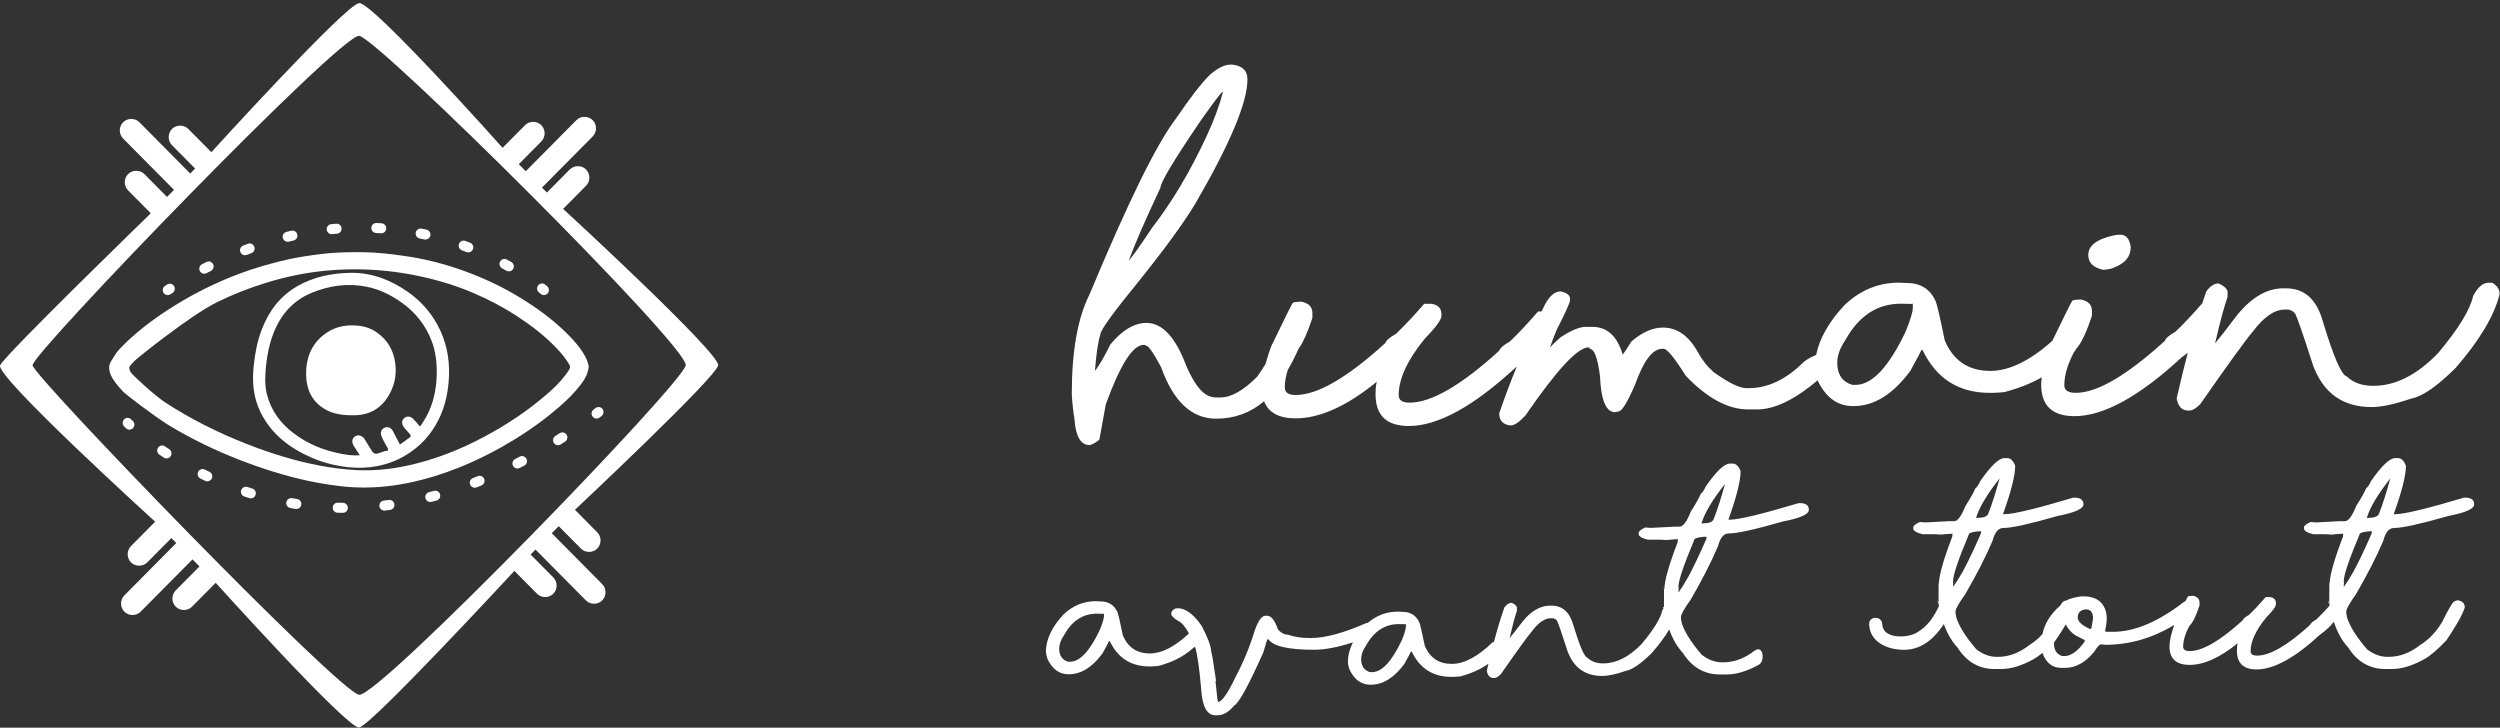 <?xml version="1.0" encoding="UTF-8"?>
<svg width="426px" height="124px" viewBox="0 0 426 124" version="1.1" xmlns="http://www.w3.org/2000/svg" xmlns:xlink="http://www.w3.org/1999/xlink">
    <rect x="0" y="0" width="426" height="124" fill="#333333" stroke="none"/>
    <!-- Generator: Sketch 56.2 (81672) - https://sketch.com -->
    <title>logo</title>
    <desc>Created with Sketch.</desc>
    <g id="Page-1" stroke="none" stroke-width="1" fill="none" fill-rule="evenodd">
        <g id="logo" fill="#FFFFFF" fill-rule="nonzero">
            <path d="M68.151,75.744 C68.453,75.533 68.704,75.361 68.951,75.184 C69.216,74.992 69.466,74.779 69.742,74.604 C70.078,74.392 70.046,74.182 69.806,73.92 C69.485,73.573 69.166,73.224 68.871,72.857 C68.399,72.265 68.408,71.648 68.871,71.254 C69.37,70.83 69.977,70.91 70.502,71.474 C70.795,71.791 71.102,72.097 71.361,72.441 C71.507,72.639 71.552,72.735 71.731,72.473 C72.311,71.626 72.823,70.746 73.221,69.797 C73.959,68.04 74.309,66.202 74.402,64.304 C74.508,62.144 74.302,60.017 73.517,58.007 C72.49,55.376 70.795,53.245 68.492,51.593 C66.668,50.282 64.682,49.305 62.513,48.866 C59.299,48.212 56.142,48.643 53.102,49.9 C49.854,51.244 47.772,53.687 46.54,56.939 C45.868,58.71 45.512,60.552 45.322,62.437 C45.163,64.018 45.09,65.612 45.472,67.153 C46.166,69.952 47.794,72.146 50.075,73.858 C52.516,75.689 55.259,76.792 58.238,77.344 C59.242,77.53 60.247,77.662 61.307,77.571 C61.116,77.273 60.954,77.016 60.79,76.761 C60.611,76.484 60.415,76.217 60.253,75.931 C59.873,75.262 60.002,74.646 60.572,74.313 C61.058,74.03 61.744,74.234 62.103,74.793 C62.501,75.414 62.884,76.044 63.26,76.679 C63.533,77.146 63.798,77.444 64.455,77.255 C64.942,77.113 65.402,76.863 65.924,76.812 C66.21,76.784 66.167,76.586 66.048,76.35 C65.692,75.657 65.252,75.007 64.983,74.27 C64.767,73.674 64.959,73.17 65.516,72.888 C65.989,72.651 66.618,72.852 66.895,73.358 C67.319,74.133 67.719,74.921 68.151,75.744 M59.849,46.486 C63.377,46.46 66.595,47.697 69.539,49.769 C71.621,51.234 73.292,53.082 74.525,55.322 C76.015,58.026 76.621,60.954 76.509,64.024 C76.416,66.625 75.912,69.146 74.74,71.5 C73.439,74.111 71.538,76.153 69.045,77.627 C67.553,78.51 65.939,79.112 64.247,79.43 C62.645,79.731 61.019,79.783 59.385,79.612 C57.202,79.385 55.098,78.854 53.096,77.981 C49.349,76.348 46.222,73.984 44.365,70.183 C43.142,67.678 42.95,65.015 43.234,62.304 C43.456,60.183 43.854,58.094 44.629,56.089 C45.844,52.952 47.754,50.428 50.696,48.743 C53.505,47.134 56.554,46.552 59.849,46.486" id="Fill-1"></path>
            <path d="M61.229,66.209 C61.226,66.975 60.761,67.364 60.088,67.2 C59.922,67.16 59.832,67.108 59.834,66.924 C59.836,66.713 59.914,66.623 60.132,66.652 C60.506,66.703 60.734,66.573 60.7,66.148 C60.682,65.929 60.669,65.733 61,65.762 C61.364,65.793 61.178,66.061 61.229,66.209" id="Fill-3"></path>
            <path d="M58.816,65.096 C58.824,64.368 59.416,63.986 60.029,64.236 C60.209,64.31 60.209,64.437 60.21,64.582 C60.217,64.824 60.038,64.762 59.907,64.758 C59.643,64.751 59.426,64.762 59.371,65.112 C59.34,65.299 59.601,65.665 59.121,65.649 C58.65,65.634 58.957,65.22 58.816,65.096" id="Fill-5"></path>
            <path d="M60.498,80.093 C58.505,79.976 56.433,79.714 54.342,79.312 C50.447,78.566 46.427,77.37 42.054,75.657 C36.969,73.666 32.288,71.279 28.137,68.564 C26.267,67.341 22.604,63.917 22.322,63.494 L22.279,63.39 L22.226,63.337 C22.143,63.195 22.012,62.792 22.006,62.632 C22.14,62.295 22.532,61.902 22.848,61.585 L23.034,61.398 C23.454,60.967 32.453,53.734 36.95,51.507 C39.585,50.203 42.424,49.081 45.39,48.172 C48.713,47.153 52.023,46.475 55.227,46.153 C58.398,45.838 61.604,45.81 64.761,46.068 C68.159,46.347 71.613,46.976 75.021,47.935 C76.949,48.481 78.806,49.132 80.538,49.874 C83.361,51.08 85.821,52.379 88.057,53.843 C90.769,55.622 92.833,57.271 94.551,59.035 C95.676,60.188 96.437,61.148 97.02,62.143 C97.244,62.527 97.16,62.757 96.754,63.348 C95.519,65.156 93.895,66.635 91.841,68.301 C88.69,70.855 85.06,73.169 81.047,75.177 C77.84,76.782 74.578,78.026 71.356,78.879 C67.494,79.901 63.947,80.295 60.498,80.093 L60.498,80.093 Z M100.202,61.973 L100.206,61.942 L100.164,61.82 C100.143,61.759 100.122,61.697 100.102,61.635 C100.053,61.481 99.997,61.305 99.912,61.134 C99.105,59.441 97.853,58.07 96.737,56.952 C94.388,54.601 91.547,52.45 88.054,50.374 C85.236,48.7 82.137,47.255 78.837,46.079 C75.549,44.906 72.19,44.073 68.857,43.603 C66.68,43.296 64.339,43.009 61.976,42.978 C61.544,42.973 61.112,42.97 60.683,42.97 C58.383,42.97 56.516,43.068 54.808,43.276 C52.663,43.537 50.915,43.816 49.307,44.154 C47.979,44.434 46.541,44.802 44.78,45.312 C41.972,46.126 39.197,47.177 36.297,48.526 C34.083,49.554 31.867,50.757 29.71,52.1 C25.96,54.435 22.96,56.79 20.542,59.301 C19.92,59.945 19.796,60.146 19.106,61.265 L18.9,61.6 C17.787,63.4 20.046,65.753 21.131,66.882 C21.366,67.129 26.284,70.958 28.841,72.507 C32.536,74.744 36.595,76.727 40.91,78.399 C44.187,79.669 47.242,80.655 50.25,81.415 C52.861,82.073 55.502,82.558 58.099,82.854 C59.382,83.001 60.697,83.076 62.005,83.076 C64.571,83.076 67.237,82.788 69.925,82.219 C72.703,81.632 75.495,80.766 78.459,79.571 C80.751,78.647 83.059,77.534 85.32,76.264 C88.48,74.488 91.209,72.666 93.659,70.692 C95.593,69.133 97.601,67.394 99.166,65.253 C99.822,64.392 100.206,63.471 100.312,62.517 L100.324,62.404 L100.202,61.973 Z" id="Fill-7"></path>
            <path d="M67.359,61.949 C67.071,59.67 66.017,57.883 64.132,56.59 C62.823,55.69 61.373,55.427 59.813,55.45 C58.483,55.47 57.24,55.764 56.105,56.425 C53.54,57.919 52.308,60.251 52.173,63.178 C52.064,65.555 52.667,67.691 54.622,69.229 C56.165,70.445 57.991,70.741 59.882,70.766 C62.463,70.845 64.585,69.943 66.025,67.732 C67.162,65.984 67.625,64.052 67.359,61.949" id="Fill-9"></path>
            <path d="M28.582,50.283 C28.303,50.283 28.029,50.142 27.867,49.889 C27.615,49.491 27.73,48.962 28.124,48.707 L28.484,48.475 C28.879,48.222 29.402,48.34 29.654,48.739 C29.905,49.137 29.789,49.665 29.392,49.919 L29.037,50.147 C28.896,50.239 28.738,50.283 28.582,50.283" id="Fill-11"></path>
            <path d="M64.969,39.755 C64.949,39.755 64.931,39.754 64.911,39.753 C64.637,39.735 64.359,39.719 64.083,39.706 C63.615,39.682 63.255,39.282 63.276,38.811 C63.298,38.339 63.701,37.984 64.164,37.998 C64.453,38.013 64.739,38.029 65.023,38.048 C65.491,38.08 65.845,38.486 65.813,38.957 C65.784,39.409 65.411,39.755 64.969,39.755 M56.514,39.903 C56.083,39.903 55.716,39.574 55.672,39.133 C55.627,38.663 55.965,38.244 56.431,38.198 C56.717,38.169 57.004,38.142 57.289,38.119 C57.767,38.077 58.165,38.431 58.203,38.902 C58.24,39.372 57.893,39.785 57.427,39.823 C57.151,39.845 56.876,39.87 56.599,39.898 C56.571,39.902 56.542,39.903 56.514,39.903 M72.505,40.825 C72.446,40.825 72.385,40.818 72.325,40.805 C72.054,40.747 71.784,40.689 71.509,40.633 C71.051,40.541 70.755,40.091 70.846,39.627 C70.937,39.166 71.384,38.865 71.842,38.957 C72.125,39.015 72.407,39.074 72.685,39.135 C73.143,39.236 73.432,39.691 73.333,40.151 C73.245,40.552 72.895,40.825 72.505,40.825 M49.012,41.199 C48.631,41.199 48.284,40.936 48.19,40.545 C48.079,40.088 48.358,39.625 48.813,39.513 C49.092,39.444 49.373,39.378 49.651,39.315 C50.109,39.209 50.559,39.5 50.663,39.959 C50.767,40.419 50.481,40.877 50.025,40.982 C49.755,41.043 49.485,41.108 49.214,41.175 C49.146,41.191 49.079,41.199 49.012,41.199 M79.802,43.009 C79.702,43.009 79.6,42.99 79.503,42.952 C79.245,42.854 78.985,42.757 78.722,42.661 C78.281,42.502 78.051,42.013 78.21,41.568 C78.369,41.124 78.854,40.893 79.295,41.052 C79.567,41.152 79.837,41.252 80.103,41.354 C80.541,41.522 80.761,42.016 80.595,42.456 C80.467,42.797 80.145,43.009 79.802,43.009 M41.748,43.492 C41.407,43.492 41.086,43.283 40.957,42.942 C40.789,42.502 41.008,42.007 41.446,41.839 C41.714,41.735 41.982,41.634 42.249,41.535 C42.688,41.373 43.175,41.6 43.335,42.043 C43.497,42.486 43.272,42.977 42.832,43.14 C42.572,43.236 42.312,43.335 42.05,43.435 C41.951,43.474 41.849,43.492 41.748,43.492 M86.707,46.24 C86.567,46.24 86.427,46.206 86.296,46.132 C86.058,45.999 85.816,45.865 85.565,45.73 C85.153,45.507 84.997,44.989 85.219,44.573 C85.438,44.157 85.951,44 86.363,44.223 C86.624,44.362 86.875,44.501 87.119,44.639 C87.527,44.869 87.675,45.389 87.449,45.801 C87.292,46.082 87.005,46.24 86.707,46.24 M34.806,46.645 C34.499,46.645 34.204,46.476 34.054,46.182 C33.838,45.762 34.001,45.247 34.416,45.029 C34.672,44.897 34.925,44.767 35.178,44.639 C35.597,44.426 36.105,44.596 36.315,45.017 C36.527,45.439 36.357,45.952 35.941,46.164 C35.692,46.29 35.444,46.419 35.195,46.548 C35.07,46.614 34.938,46.645 34.806,46.645" id="Fill-13"></path>
            <path d="M92.685,50.282 C92.488,50.282 92.288,50.212 92.128,50.071 C92.122,50.065 92.02,49.977 91.831,49.821 C91.467,49.524 91.409,48.986 91.705,48.619 C91.999,48.253 92.532,48.196 92.895,48.492 C93.126,48.681 93.244,48.785 93.244,48.785 C93.595,49.095 93.63,49.634 93.322,49.99 C93.155,50.183 92.922,50.282 92.685,50.282" id="Fill-15"></path>
            <path d="M101.655,71.324 C101.395,71.324 101.139,71.204 100.973,70.979 C100.695,70.599 100.773,70.064 101.15,69.783 L101.487,69.53 C101.863,69.247 102.394,69.323 102.672,69.702 C102.954,70.079 102.876,70.615 102.502,70.898 L102.159,71.156 C102.006,71.269 101.83,71.324 101.655,71.324" id="Fill-17"></path>
            <path d="M95.086,75.866 C94.805,75.866 94.529,75.724 94.369,75.465 C94.119,75.066 94.239,74.538 94.635,74.287 C94.882,74.131 95.128,73.974 95.375,73.814 C95.768,73.561 96.292,73.674 96.546,74.071 C96.799,74.469 96.683,74.997 96.29,75.253 C96.037,75.415 95.787,75.576 95.535,75.735 C95.396,75.824 95.24,75.866 95.086,75.866 M28.371,78.114 C28.211,78.114 28.052,78.07 27.909,77.976 C27.651,77.807 27.401,77.639 27.159,77.473 C26.771,77.209 26.67,76.677 26.933,76.286 C27.194,75.896 27.722,75.793 28.109,76.059 C28.343,76.219 28.585,76.38 28.834,76.543 C29.226,76.801 29.336,77.33 29.081,77.726 C28.918,77.977 28.648,78.114 28.371,78.114 M88.167,79.836 C87.859,79.836 87.561,79.665 87.411,79.367 C87.198,78.947 87.365,78.433 87.783,78.219 C88.04,78.087 88.301,77.951 88.56,77.814 C88.975,77.595 89.485,77.756 89.703,78.176 C89.92,78.594 89.76,79.11 89.346,79.329 C89.079,79.47 88.815,79.607 88.55,79.742 C88.426,79.807 88.296,79.836 88.167,79.836 M35.325,82.02 C35.205,82.02 35.083,81.995 34.966,81.94 C34.692,81.81 34.422,81.679 34.155,81.548 C33.735,81.34 33.561,80.828 33.768,80.404 C33.973,79.98 34.48,79.806 34.902,80.013 C35.159,80.141 35.421,80.267 35.686,80.393 C36.109,80.593 36.292,81.102 36.093,81.529 C35.949,81.839 35.644,82.02 35.325,82.02 M80.899,83.11 C80.559,83.11 80.236,82.901 80.107,82.561 C79.94,82.12 80.158,81.625 80.595,81.457 C80.866,81.352 81.138,81.244 81.41,81.135 C81.843,80.961 82.338,81.174 82.509,81.614 C82.683,82.052 82.471,82.549 82.036,82.723 C81.757,82.836 81.48,82.945 81.203,83.052 C81.102,83.092 80.999,83.11 80.899,83.11 M42.747,84.921 C42.665,84.921 42.581,84.908 42.498,84.883 C42.21,84.793 41.924,84.702 41.641,84.609 C41.196,84.464 40.953,83.981 41.098,83.532 C41.242,83.085 41.719,82.839 42.165,82.983 C42.44,83.074 42.717,83.163 42.996,83.249 C43.443,83.387 43.694,83.866 43.556,84.317 C43.444,84.685 43.109,84.921 42.747,84.921 M73.316,85.546 C72.938,85.546 72.593,85.289 72.496,84.902 C72.381,84.443 72.655,83.979 73.108,83.863 C73.388,83.791 73.671,83.717 73.954,83.641 C74.405,83.519 74.87,83.789 74.991,84.246 C75.112,84.702 74.844,85.169 74.391,85.292 C74.101,85.37 73.812,85.446 73.525,85.52 C73.455,85.538 73.385,85.546 73.316,85.546 M50.501,86.729 C50.456,86.729 50.412,86.725 50.369,86.719 C50.07,86.672 49.775,86.622 49.481,86.572 C49.021,86.491 48.712,86.049 48.791,85.584 C48.871,85.118 49.312,84.811 49.77,84.887 C50.055,84.937 50.342,84.984 50.63,85.03 C51.093,85.103 51.409,85.54 51.336,86.008 C51.271,86.428 50.91,86.729 50.501,86.729 M65.489,87.006 C65.066,87.006 64.7,86.683 64.65,86.248 C64.596,85.778 64.93,85.355 65.395,85.302 C65.682,85.269 65.969,85.232 66.259,85.194 C66.721,85.133 67.147,85.46 67.21,85.928 C67.272,86.397 66.945,86.826 66.48,86.887 C66.183,86.928 65.884,86.965 65.588,87 C65.554,87.004 65.523,87.006 65.489,87.006 M58.429,87.387 L58.419,87.387 C58.12,87.385 57.82,87.38 57.522,87.371 C57.055,87.36 56.686,86.967 56.696,86.495 C56.708,86.023 57.094,85.628 57.565,85.662 C57.853,85.669 58.145,85.675 58.436,85.678 C58.903,85.683 59.28,86.069 59.276,86.541 C59.271,87.01 58.893,87.387 58.429,87.387" id="Fill-19"></path>
            <path d="M22.053,73.211 C21.844,73.211 21.636,73.135 21.473,72.979 C21.258,72.775 21.148,72.664 21.148,72.664 C20.82,72.328 20.823,71.787 21.155,71.456 C21.489,71.124 22.025,71.125 22.353,71.462 C22.359,71.468 22.454,71.563 22.633,71.734 C22.974,72.057 22.99,72.598 22.67,72.942 C22.503,73.121 22.278,73.211 22.053,73.211" id="Fill-21"></path>
            <path d="M116.848,62.248 C116.343,65.36 64.588,118.788 61.199,118.389 C57.808,117.989 5.734,64.161 5.547,62.248 C5.363,60.335 58.084,5.764 61.199,6.107 C64.312,6.449 117.354,59.135 116.848,62.248 L116.848,62.248 Z M94.016,90.858 L95.206,89.659 L99,93.485 C99.739,94.23 101.023,94.231 101.763,93.485 C102.524,92.716 102.524,91.466 101.763,90.697 L97.968,86.87 C97.968,86.87 122.04,64.301 122.375,62.248 C122.709,60.195 95.957,35.597 95.957,35.597 L99.857,31.662 C100.619,30.894 100.619,29.643 99.857,28.874 C99.118,28.129 97.832,28.129 97.094,28.874 L93.194,32.809 L92.356,31.964 L100.986,23.258 C101.749,22.489 101.749,21.238 100.986,20.47 C100.248,19.724 98.961,19.724 98.223,20.47 L89.594,29.176 L88.403,27.976 L92.233,24.112 C92.994,23.345 92.994,22.094 92.233,21.325 C91.494,20.58 90.207,20.58 89.469,21.325 L85.639,25.188 C85.639,25.188 63.48,0.336 61.199,0.529 C58.916,0.725 36.015,25.935 36.015,25.935 L32.08,21.965 C31.342,21.221 30.055,21.221 29.316,21.965 C28.555,22.734 28.555,23.985 29.316,24.753 L33.252,28.723 L32.415,29.568 L23.75,20.826 C23.011,20.081 21.722,20.082 20.987,20.825 C20.617,21.197 20.413,21.694 20.413,22.22 C20.413,22.747 20.617,23.242 20.986,23.614 L29.651,32.356 L28.461,33.556 L24.597,29.658 C23.859,28.914 22.572,28.912 21.833,29.658 C21.072,30.426 21.072,31.676 21.833,32.446 L25.698,36.344 C25.698,36.344 0.905,60.392 0.021,62.248 C-0.865,64.104 26.439,88.899 26.439,88.899 L22.328,93.046 C21.958,93.418 21.754,93.913 21.754,94.44 C21.754,94.968 21.958,95.463 22.327,95.835 C23.066,96.579 24.352,96.579 25.092,95.835 L29.202,91.687 L30.039,92.531 L21.198,101.451 C20.436,102.221 20.436,103.471 21.198,104.239 C21.935,104.984 23.223,104.984 23.96,104.239 L32.803,95.32 L33.993,96.52 L29.951,100.597 C29.19,101.365 29.19,102.616 29.953,103.385 C30.693,104.13 31.979,104.129 32.716,103.384 L36.756,99.307 C36.756,99.307 59.191,124.217 61.199,123.966 C63.206,123.714 87.651,97.278 87.651,97.278 L91.517,101.178 C92.256,101.922 93.54,101.923 94.28,101.177 C95.041,100.408 95.041,99.158 94.28,98.388 L90.414,94.491 L91.252,93.646 L99.847,102.316 C100.587,103.062 101.871,103.061 102.61,102.316 C103.371,101.547 103.371,100.298 102.61,99.528 L94.016,90.858 Z" id="Fill-23"></path>
            <path d="M54.16,61.265 C54.177,60.76 54.591,60.175 54.974,59.613 C55.464,58.891 56.068,58.321 56.785,57.982 C57.068,57.848 57.342,57.811 57.554,58.124 C57.767,58.437 57.642,58.755 57.498,59.054 C56.871,60.358 56.077,61.447 55.023,62.196 C54.498,62.567 54.165,62.33 54.16,61.265" id="Fill-26"></path>
            <path d="M325.946,52.436 C325.946,53.147 325.535,54.512 324.71,56.529 C321.83,62.561 318.998,65.577 316.214,65.577 L315.627,65.577 C313.919,65.063 313.067,63.808 313.067,61.81 C313.067,60.584 313.528,59.298 314.449,57.953 C316.782,53.741 320.006,51.675 324.124,51.754 C325.339,51.812 325.946,51.804 325.946,51.723 L325.946,52.436 Z M204.333,20.942 C206.783,17.442 208.106,15.692 208.302,15.692 C208.346,15.692 208.374,15.683 208.391,15.667 L208.391,15.692 C207.783,18.026 206.822,20.597 205.509,23.405 C202.745,29.338 199.677,34.48 196.304,38.83 C194.436,41.657 193.116,43.519 192.338,44.421 C193.355,41.623 195.156,37.478 197.746,31.978 C197.746,31.108 199.941,27.429 204.333,20.942 L204.333,20.942 Z M327.417,59.585 L327.652,59.732 C329.985,64.539 333.778,66.941 339.032,66.941 L339.502,66.941 C339.972,66.941 340.64,66.903 341.502,66.823 C343.906,66.202 346.039,65.358 347.913,64.296 C347.851,64.755 347.82,65.173 347.82,65.544 C347.82,69.124 349.713,70.914 353.494,70.914 C358.435,70.914 364.513,67.583 371.726,60.917 C372.101,60.653 372.457,60.387 372.796,60.117 C372.166,62.519 371.534,65.106 370.9,67.879 C371.156,69.264 371.804,69.956 372.842,69.956 L373.078,69.956 C373.587,69.956 374.205,69.589 374.931,68.858 C379.753,61.937 382.733,57.822 383.869,56.518 C385.751,54.007 387.564,52.75 389.31,52.75 L389.869,52.75 C390.3,52.791 390.701,53.007 391.072,53.403 C391.388,53.917 392.407,56.854 394.131,62.213 C395.876,66.98 399.209,69.362 404.13,69.362 C405.816,69.362 408.07,68.878 410.893,67.91 C412.755,67.573 415.264,65.843 418.419,62.718 C422.478,58.051 424.978,53.879 425.918,50.199 L425.918,49.992 C425.918,49.279 425.508,48.676 424.684,48.182 L424.008,48.182 C423.085,48.182 422.222,48.934 421.42,50.437 C420.909,52.791 418.921,56.034 415.452,60.167 C411.843,63.885 408.187,65.743 404.482,65.743 L404.366,65.743 C402.484,65.743 400.992,65.209 399.895,64.141 C398.994,63.944 397.623,60.78 395.778,54.648 C394.721,50.97 392.641,49.131 389.544,49.131 L389.074,49.131 C386.349,49.131 383.762,50.605 381.311,53.551 C379.517,55.931 378.23,57.586 377.448,58.517 C378.247,55.033 378.957,52.383 379.577,50.585 L379.577,49.605 C379.36,49.071 378.851,48.637 378.047,48.301 C377.322,48.301 376.626,48.746 375.959,49.636 C375.726,50.296 375.492,50.981 375.26,51.693 C373.633,53.562 372.11,55.175 370.696,56.528 C369.676,57.081 369.069,57.604 368.874,58.099 C362.386,63.994 357.338,66.939 353.73,66.939 C352.417,66.939 351.76,66.514 351.76,65.664 C351.76,63.976 352.309,62.093 353.398,60.022 C353.559,59.819 353.688,59.621 353.796,59.428 C354.642,58.514 355.533,56.639 356.465,53.797 L356.465,52.967 C356.465,51.94 355.846,51.297 354.61,51.039 L354.407,51.039 C353.543,51.078 353.112,51.158 353.112,51.276 C353.038,51.276 351.904,53.549 349.716,58.08 C345.89,61.492 342.365,63.204 339.15,63.204 C335.443,63.204 332.857,61.474 331.387,58.012 C330.582,54.077 330.063,51.842 329.829,51.308 C328.906,49.271 327.29,48.243 324.976,48.224 L323.388,48.163 C319.937,48.224 316.909,49.499 314.303,51.991 C311.647,54.83 310.039,57.663 309.47,60.489 C308.701,60.782 307.94,61.193 307.336,61.692 C304.376,64.658 301.249,66.141 297.955,66.141 L297.603,66.141 C296.427,66.141 294.574,65.241 292.045,63.442 C290.967,62.512 290.055,61.366 289.31,60.001 C287.762,57.213 285.782,55.819 283.371,55.819 C281.625,55.819 279.832,56.609 277.989,58.19 C277.311,59.278 276.824,60.02 276.514,60.434 C275.581,57.281 273.869,55.7 271.374,55.7 L270.198,55.7 C269.138,55.7 267.698,56.302 265.875,57.508 C265.027,58.273 264.443,58.835 264.115,59.206 C264.335,58.55 264.703,57.577 265.228,56.263 C266.756,53.257 267.521,51.576 267.521,51.22 L267.521,50.864 C267.521,50.29 266.992,49.885 265.934,49.648 C264.816,49.648 263.817,50.618 262.934,52.556 C262.849,52.728 262.768,52.899 262.684,53.069 L262.094,53.069 C260.369,55.068 258.761,56.778 257.272,58.202 C256.252,58.756 255.644,59.279 255.449,59.774 C248.981,65.668 243.893,68.613 240.187,68.613 C238.952,68.613 238.335,68.19 238.335,67.338 C238.335,64.57 239.805,61.375 242.746,57.756 C244.667,55.779 245.627,54.464 245.627,53.812 L245.627,53.574 C245.627,52.526 245.048,51.923 243.893,51.764 L242.686,51.764 C240.962,53.762 239.353,55.472 237.865,56.896 C236.846,57.45 236.237,57.974 236.042,58.469 C229.572,64.362 224.485,67.309 220.78,67.309 C219.545,67.309 218.928,66.883 218.928,66.033 C218.928,65.1 219.097,64.107 219.429,63.059 C220.14,61.826 220.755,60.614 221.271,59.425 C222.025,58.417 222.812,56.665 223.632,54.167 L223.632,53.336 C223.632,52.308 223.015,51.666 221.78,51.409 L221.574,51.409 C220.711,51.448 220.28,51.527 220.28,51.647 C220.202,51.647 218.967,54.127 216.574,59.092 C216.198,60.163 215.89,61.138 215.648,62.023 C215.206,62.752 214.73,63.476 214.213,64.194 C211.88,66.547 209.791,67.724 207.949,67.724 L207.244,67.724 C206.754,67.724 206.303,67.625 205.891,67.427 C204.636,66.893 203.392,65.212 202.156,62.384 C200.333,57.48 198.069,55.027 195.364,55.027 C193.286,55.027 191.237,56.243 189.218,58.676 C188.127,60.878 187.247,62.384 186.573,63.208 C186.827,60.108 187.14,58.022 187.513,56.955 C187.513,56.264 189.69,53.259 194.04,47.938 C198.452,42.44 201.646,38.059 203.627,34.796 C209.586,24.551 212.565,17.462 212.565,13.527 C212.565,12.043 211.703,11.203 209.978,11.005 L209.714,11.005 C208.674,11.005 207.489,11.588 206.155,12.756 C204.725,14.159 202.774,16.681 200.304,20.32 C197.07,24.551 192.178,34.52 185.631,50.222 C183.631,54.197 182.631,59.854 182.631,67.191 C182.711,68.594 182.867,70.038 183.103,71.521 C183.299,74.408 184.171,75.852 185.719,75.852 C186.307,75.655 186.847,75.338 187.337,74.902 L188.425,68.91 C190.875,62.146 193.031,58.765 194.894,58.765 L195.012,58.765 C195.05,58.765 195.138,58.806 195.275,58.884 C195.688,58.884 196.551,60.12 197.863,62.591 C199.941,68.426 203.068,71.343 207.244,71.343 C210.347,71.343 213.063,70.352 215.397,68.375 C216.148,70.312 217.939,71.285 220.78,71.285 C224.897,71.285 229.503,69.207 234.6,65.054 C234.464,65.568 234.395,66.291 234.395,67.219 C234.395,70.799 236.287,72.589 240.07,72.589 C245.01,72.589 251.087,69.257 258.301,62.591 C258.351,62.557 258.398,62.521 258.448,62.486 C257.362,65.141 256.364,67.792 255.465,70.443 C255.465,71.65 256.083,72.332 257.318,72.49 L257.494,72.49 C258.063,72.49 258.876,71.926 259.934,70.799 C265.246,63.067 268.824,59.2 270.668,59.2 L270.785,59.2 C270.844,59.2 270.873,59.279 270.873,59.437 C271.658,59.437 272.245,60.99 272.639,64.094 C272.814,68.19 273.667,70.235 275.196,70.235 L275.784,70.117 C276.352,70.117 277.304,68.574 278.637,65.488 C280.067,61.455 281.606,59.437 283.253,59.437 L283.488,59.437 C284.076,59.437 285.33,60.97 287.252,64.036 C290.917,67.853 294.446,69.761 297.838,69.761 L299.485,69.761 C302.391,69.761 305.804,68.107 309.718,64.813 C311.107,67.733 313.114,69.196 315.743,69.196 L315.861,69.196 C319.349,69.196 322.575,67.189 325.535,63.174 C326.848,60.781 327.477,59.585 327.417,59.585 L327.417,59.585 Z" id="Fill-28"></path>
            <path d="M358.431,45.983 C359.431,45.885 360.068,45.736 360.344,45.538 C362.165,44.826 363.078,43.68 363.078,42.097 C362.883,40.693 362.283,39.991 361.283,39.991 C360.813,39.991 360.401,40.04 360.048,40.14 C357.244,40.772 355.843,41.88 355.843,43.461 C355.843,44.787 356.706,45.626 358.431,45.983" id="Fill-30"></path>
            <path d="M283.417,100.001 L283.526,100.229 C283.502,100.078 283.467,100.001 283.417,100.001" id="Fill-32"></path>
            <path d="M296.79,77.76 L296.653,77.477 C296.689,77.569 296.723,77.659 296.755,77.76 L296.79,77.76 Z" id="Fill-34"></path>
            <path d="M292,88.479 C291.827,88.947 291.195,89.181 290.103,89.181 C290.004,89.181 289.947,89.195 289.923,89.221 C290.436,87.454 291.78,85.195 293.944,82.447 C293.26,84.943 292.611,86.958 292,88.479 L292,88.479 Z M290.782,91.782 C289.657,94.369 288.629,96.53 287.701,98.263 C286.997,99.491 286.481,100.317 286.146,100.759 L286.203,100.88 C286.168,100.88 286.138,100.854 286.112,100.804 C286.076,100.85 286.042,100.892 286.012,100.928 L286.012,100.723 L286.012,100.477 L286.042,100.541 C286.023,100.393 286.012,100.197 286.012,99.95 C286.012,98.919 286.894,96.302 288.659,92.097 C288.659,91.758 289.238,91.547 290.399,91.465 L290.731,91.465 C290.765,91.465 290.782,91.506 290.782,91.588 L290.782,91.782 Z M239.566,106.75 C239.566,107.172 239.321,107.98 238.835,109.175 C237.128,112.747 235.451,114.532 233.803,114.532 L233.455,114.532 C232.444,114.228 231.941,113.485 231.941,112.302 C231.941,111.575 232.212,110.815 232.758,110.018 C234.14,107.524 236.049,106.3 238.486,106.346 C239.205,106.382 239.566,106.376 239.566,106.329 L239.566,106.75 Z M188.114,104.973 C188.114,105.395 187.87,106.203 187.382,107.397 C185.676,110.969 184,112.755 182.35,112.755 L182.003,112.755 C180.993,112.45 180.488,111.706 180.488,110.524 C180.488,109.797 180.761,109.036 181.307,108.241 C182.688,105.747 184.597,104.523 187.035,104.569 C187.754,104.605 188.114,104.598 188.114,104.551 L188.114,104.973 Z M306.976,85.738 L306.47,85.738 C300.191,87.612 296.297,88.549 294.788,88.549 C294.601,88.537 294.508,88.544 294.508,88.567 C294.508,88.544 294.52,88.515 294.543,88.479 C295.913,84.661 296.598,81.939 296.598,80.311 L296.653,80.431 C296.305,79.477 295.839,78.994 295.258,78.994 L294.77,78.994 C293.829,78.994 292.448,80.311 290.626,82.947 C290.405,83.484 290.133,83.888 289.807,84.158 C289.54,84.814 288.977,85.816 288.119,87.162 C287.434,88.883 286.796,89.744 286.203,89.744 L285.297,89.744 C285.123,89.744 283.801,89.814 281.328,89.954 C280.76,89.908 280.429,89.884 280.335,89.884 C279.593,90.224 279.222,90.534 279.222,90.815 L279.222,90.956 C279.222,91.377 279.744,91.711 280.788,91.957 L282.581,91.957 C282.988,91.957 283.458,91.98 283.993,92.027 C284.247,91.98 284.787,91.934 285.613,91.887 C285.808,91.921 285.907,91.894 285.907,91.799 L285.907,91.939 C285.907,92.151 285.889,92.315 285.855,92.431 C284.358,96.342 283.61,99.001 283.61,100.406 L283.526,100.23 C283.562,100.474 283.568,100.912 283.539,101.548 C283.539,101.677 283.545,101.746 283.557,101.758 C283.545,101.771 283.539,101.869 283.539,102.056 L283.539,103.444 C283.539,103.472 283.541,103.495 283.541,103.521 C283.541,103.523 283.54,103.524 283.539,103.524 L283.539,103.444 L283.348,103.444 L283.449,103.658 C283.387,103.756 283.325,103.863 283.266,103.976 C282.964,105.369 281.786,107.29 279.73,109.738 C277.595,111.939 275.43,113.04 273.236,113.04 L273.167,113.04 C272.052,113.04 271.171,112.724 270.52,112.091 C269.987,111.974 269.173,110.1 268.082,106.47 C267.456,104.292 266.225,103.204 264.391,103.204 L264.113,103.204 C262.499,103.204 260.966,104.076 259.516,105.82 C258.45,107.237 257.692,108.209 257.229,108.758 C257.703,106.697 258.123,105.128 258.489,104.063 L258.489,103.485 C258.361,103.169 258.059,102.911 257.583,102.711 C257.154,102.711 256.742,102.975 256.348,103.502 C255.752,105.185 255.156,107.153 254.561,109.391 C254.491,109.405 254.424,109.42 254.348,109.438 C251.807,111.897 249.484,113.127 247.384,113.127 C245.19,113.127 243.658,112.102 242.787,110.053 C242.312,107.724 242.003,106.4 241.864,106.083 C241.318,104.878 240.361,104.268 238.992,104.257 L238.052,104.221 C236.146,104.255 234.462,104.92 232.991,106.207 L232.99,106.098 C229.021,107.843 225.834,108.715 223.432,108.715 L223.083,108.715 C221.737,108.715 220.53,108.527 219.462,108.152 C218.858,108.152 218.29,107.849 217.755,107.238 C217.222,105.693 216.606,104.92 215.91,104.92 L215.631,104.92 C215.015,104.92 214.412,105.747 213.821,107.397 C212.996,110.126 211.894,112.802 210.511,115.426 C209.247,118.06 208.29,119.454 207.639,119.605 L207.552,119.605 C207.494,119.605 207.35,118.423 207.117,116.057 L207.222,116.057 C206.791,112.989 206.514,111.314 206.385,111.034 C206.385,110.202 205.852,108.749 204.783,106.677 C203.542,104.863 202.294,103.856 201.041,103.657 L200.588,103.657 C200.159,103.657 199.828,103.884 199.596,104.341 L199.596,104.781 C199.839,105.178 200.245,105.525 200.813,105.817 C201.402,106.12 201.996,106.83 202.599,107.941 C200.173,110.21 197.95,111.349 195.931,111.349 C193.738,111.349 192.206,110.324 191.335,108.275 C190.859,105.945 190.551,104.622 190.413,104.305 C189.867,103.099 188.909,102.491 187.539,102.479 L186.6,102.445 C184.556,102.479 182.762,103.234 181.219,104.709 C179.293,106.771 178.294,108.826 178.224,110.875 C178.224,111.274 178.306,111.723 178.468,112.228 C179.293,114.008 180.494,114.897 182.072,114.897 L182.142,114.897 C184.208,114.897 186.118,113.708 187.87,111.332 C188.648,109.916 189.019,109.206 188.985,109.206 L189.124,109.293 C190.505,112.14 192.752,113.562 195.862,113.562 L196.141,113.562 C196.419,113.562 196.813,113.539 197.325,113.492 C199.681,112.883 201.608,111.918 203.106,110.594 C203.295,110.458 203.462,110.327 203.619,110.198 C203.63,110.225 203.641,110.25 203.652,110.279 C204.024,111.426 204.366,113.803 204.679,117.41 C204.854,120.396 205.672,121.889 207.135,121.889 L207.413,121.889 C208.434,121.889 209.387,121.345 210.268,120.255 C211.069,119.88 212.741,116.842 215.283,111.139 C215.712,109.64 215.944,108.891 215.979,108.891 C215.956,108.891 216.026,108.932 216.189,109.013 C217.059,110.15 219.636,110.717 223.919,110.717 C225.758,110.717 227.968,110.296 230.54,109.459 C230.005,110.524 229.713,111.59 229.677,112.653 C229.677,113.051 229.758,113.502 229.92,114.005 C230.745,115.785 231.945,116.675 233.524,116.675 L233.594,116.675 C235.66,116.675 237.57,115.487 239.321,113.109 C240.1,111.692 240.471,110.984 240.437,110.984 L240.577,111.072 C241.958,113.918 244.203,115.34 247.315,115.34 L247.593,115.34 C247.87,115.34 248.265,115.317 248.777,115.27 C250.677,114.779 252.293,114.052 253.634,113.096 C253.54,113.494 253.448,113.893 253.352,114.304 C253.504,115.124 253.886,115.534 254.501,115.534 L254.641,115.534 C254.943,115.534 255.309,115.318 255.738,114.884 C258.593,110.786 260.357,108.35 261.03,107.576 C262.145,106.09 263.219,105.347 264.252,105.347 L264.584,105.347 C264.838,105.369 265.076,105.498 265.296,105.732 C265.482,106.038 266.086,107.777 267.107,110.949 C268.14,113.771 270.114,115.183 273.027,115.183 C274.025,115.183 275.36,114.896 277.033,114.322 C278.134,114.124 279.621,113.097 281.489,111.248 C282.712,109.842 283.692,108.512 284.437,107.258 C285.028,108.902 285.801,110.24 286.761,111.261 C288.316,113.708 290.428,114.932 293.099,114.932 L294.214,114.932 C295.872,114.932 297.707,114.375 299.714,113.264 C300.747,112.69 300.54,109.909 299.052,110.821 C297.323,112.18 295.525,112.859 293.655,112.859 L293.446,112.859 C292.251,112.859 291.096,112.432 289.982,111.577 C288.217,109.528 287.085,107.742 286.587,106.22 L286.43,105.394 L286.43,105.149 C286.43,104.716 286.987,103.72 288.101,102.162 C290.04,98.825 291.589,95.793 292.75,93.063 C293.122,91.624 293.724,90.902 294.56,90.902 C295.988,90.902 299.087,90.218 303.859,88.848 C306.772,88.287 308.228,87.631 308.228,86.881 C308.228,86.19 307.812,85.81 306.976,85.738 L306.976,85.738 Z" id="Fill-36"></path>
            <path d="M286.112,100.803 C286.124,100.79 286.135,100.773 286.146,100.758 L286.042,100.541 C286.058,100.66 286.082,100.748 286.112,100.803" id="Fill-38"></path>
            <path d="M343.579,76.828 L343.444,76.545 C343.477,76.637 343.513,76.728 343.543,76.828 L343.579,76.828 Z" id="Fill-40"></path>
            <path d="M332.833,99.608 C332.848,99.728 332.871,99.815 332.902,99.871 C332.912,99.857 332.924,99.841 332.935,99.825 L332.833,99.608 Z" id="Fill-42"></path>
            <path d="M330.207,99.069 L330.315,99.297 C330.292,99.146 330.256,99.069 330.207,99.069" id="Fill-44"></path>
            <polygon id="Fill-46" points="330.33 102.915 330.33 102.512 330.137 102.512"></polygon>
            <polygon id="Fill-48" points="396.91 102.915 396.91 102.512 396.719 102.512"></polygon>
            <path d="M410.161,76.828 L410.025,76.545 C410.06,76.637 410.094,76.728 410.125,76.828 L410.161,76.828 Z" id="Fill-50"></path>
            <path d="M399.482,99.871 C399.494,99.857 399.505,99.841 399.517,99.825 L399.415,99.608 C399.428,99.728 399.454,99.815 399.482,99.871" id="Fill-52"></path>
            <path d="M396.788,99.069 L396.897,99.297 C396.875,99.146 396.837,99.069 396.788,99.069" id="Fill-54"></path>
            <path d="M399.573,99.947 C399.538,99.947 399.508,99.921 399.481,99.872 C399.446,99.917 399.414,99.958 399.381,99.994 L399.381,99.789 L399.381,99.543 L399.414,99.608 C399.393,99.459 399.381,99.264 399.381,99.017 C399.381,97.987 400.265,95.369 402.029,91.165 C402.029,90.825 402.609,90.614 403.771,90.532 L404.101,90.532 C404.137,90.532 404.153,90.574 404.153,90.656 L404.153,90.849 C403.026,93.438 401.999,95.597 401.072,97.33 C400.367,98.559 399.851,99.385 399.517,99.825 L399.573,99.947 Z M407.315,81.515 C406.63,84.01 405.982,86.025 405.371,87.547 C405.197,88.014 404.565,88.249 403.473,88.249 C403.374,88.249 403.317,88.263 403.293,88.288 C403.806,86.522 405.149,84.261 407.315,81.515 L407.315,81.515 Z M356.325,107.167 L356.255,107.167 C356.091,107.167 355.835,107.067 355.489,106.868 C354.525,106.33 354.044,105.78 354.044,105.216 C354.044,104.385 354.507,103.924 355.436,103.829 C356.248,103.829 356.655,104.35 356.655,105.392 C356.469,106.576 356.358,107.167 356.325,107.167 L356.325,107.167 Z M355.226,109.327 C354.056,110.979 352.888,111.804 351.728,111.804 C351.473,111.804 351.281,111.769 351.154,111.699 C350.387,111.37 350.005,110.697 350.005,109.678 C350.018,109.564 350.031,109.462 350.041,109.364 C350.117,109.288 350.189,109.214 350.265,109.134 C350.959,108.109 351.538,107.201 352.012,106.4 C352.404,107.195 352.959,107.821 353.677,108.274 C354.734,108.8 355.262,109.081 355.262,109.116 L355.226,109.327 Z M332.901,99.872 C332.866,99.917 332.833,99.958 332.801,99.994 L332.801,99.789 L332.801,99.543 L332.833,99.608 C332.811,99.459 332.801,99.264 332.801,99.017 C332.801,97.987 333.685,95.369 335.449,91.165 C335.449,90.825 336.028,90.614 337.188,90.532 L337.519,90.532 C337.555,90.532 337.572,90.574 337.572,90.656 L337.572,90.849 C336.445,93.438 335.417,95.597 334.491,97.33 C333.785,98.559 333.269,99.385 332.935,99.825 L332.993,99.947 C332.957,99.947 332.927,99.921 332.901,99.872 L332.901,99.872 Z M340.733,81.515 C340.048,84.01 339.4,86.025 338.791,87.547 C338.616,88.014 337.984,88.249 336.893,88.249 C336.794,88.249 336.736,88.263 336.711,88.288 C337.225,86.522 338.569,84.261 340.733,81.515 L340.733,81.515 Z M401.471,101.23 C403.41,97.892 404.959,94.859 406.12,92.131 C406.491,90.691 407.094,89.971 407.931,89.971 C409.359,89.971 412.458,89.285 417.229,87.915 C420.143,87.353 421.599,86.698 421.599,85.947 C421.599,85.256 421.18,84.877 420.346,84.806 L419.84,84.806 C413.562,86.681 409.667,87.617 408.158,87.617 C407.971,87.606 407.878,87.611 407.878,87.635 C407.878,87.611 407.89,87.581 407.913,87.547 C409.283,83.729 409.97,81.007 409.97,79.378 L410.025,79.498 C409.675,78.545 409.209,78.061 408.628,78.061 L408.141,78.061 C407.201,78.061 405.819,79.378 403.996,82.013 C403.776,82.552 403.503,82.956 403.179,83.226 C402.912,83.881 402.348,84.883 401.489,86.229 C400.804,87.951 400.167,88.811 399.573,88.811 L398.668,88.811 C398.494,88.811 397.171,88.881 394.7,89.022 C394.131,88.975 393.8,88.952 393.705,88.952 C392.963,89.292 392.592,89.601 392.592,89.884 L392.592,90.023 C392.592,90.444 393.115,90.778 394.159,91.025 L395.952,91.025 C396.358,91.025 396.828,91.048 397.362,91.095 C397.617,91.048 398.158,91.001 398.982,90.954 C399.179,90.989 399.278,90.96 399.278,90.866 L399.278,91.007 C399.278,91.217 399.259,91.382 399.226,91.499 C397.728,95.41 396.98,98.068 396.98,99.473 L396.897,99.297 C396.934,99.541 396.937,99.98 396.909,100.614 C396.909,100.744 396.915,100.815 396.927,100.825 C396.915,100.839 396.909,100.937 396.909,101.124 L396.909,102.513 C396.909,102.797 396.929,103.026 396.963,103.204 C396.17,104.092 395.42,104.878 394.715,105.55 C394.113,105.878 393.752,106.189 393.638,106.482 C389.807,109.971 386.794,111.717 384.6,111.717 C383.869,111.717 383.503,111.464 383.503,110.96 C383.503,109.321 384.373,107.43 386.114,105.286 C387.252,104.116 387.823,103.337 387.823,102.951 L387.823,102.81 C387.823,102.191 387.479,101.833 386.794,101.739 L386.08,101.739 C385.058,102.922 384.107,103.934 383.225,104.778 C382.621,105.105 382.26,105.416 382.146,105.71 C378.315,109.198 375.302,110.944 373.109,110.944 C372.378,110.944 372.011,110.692 372.011,110.188 C372.011,109.122 372.378,107.928 373.109,106.605 C373.642,106.113 374.205,104.966 374.797,103.161 L374.797,102.671 C374.797,102.061 374.432,101.68 373.7,101.528 L373.579,101.528 C373.069,101.552 372.813,101.598 372.813,101.669 C372.795,101.669 372.656,101.923 372.404,102.425 C372.304,102.479 372.205,102.533 372.099,102.6 C367.722,105.972 363.717,107.659 360.084,107.659 L359.041,107.659 C358.819,107.659 358.71,107.588 358.71,107.448 C358.896,106.663 358.989,105.942 358.989,105.286 C358.989,104.76 358.883,104.232 358.676,103.706 C358.094,102.313 356.87,101.616 355.001,101.616 C354.304,101.616 353.452,101.791 352.441,102.143 C352.364,102.194 352.291,102.249 352.218,102.302 L352.214,102.302 C352.006,102.302 351.774,102.383 351.519,102.547 C351.387,102.692 351.226,102.919 351.039,103.216 C349.404,104.639 348.403,106.251 348.036,108.05 C347.372,108.781 346.641,109.398 345.842,109.889 C344.113,111.248 342.314,111.927 340.445,111.927 L340.236,111.927 C339.041,111.927 337.885,111.499 336.771,110.645 C335.005,108.596 333.875,106.81 333.377,105.286 L333.22,104.461 L333.22,104.216 C333.22,103.783 333.776,102.788 334.891,101.23 C336.829,97.892 338.379,94.859 339.539,92.131 C339.911,90.691 340.514,89.971 341.35,89.971 C342.778,89.971 345.878,89.285 350.647,87.915 C353.561,87.353 355.019,86.698 355.019,85.947 C355.019,85.256 354.6,84.877 353.765,84.806 L353.26,84.806 C346.98,86.681 343.085,87.617 341.576,87.617 C341.391,87.606 341.298,87.611 341.298,87.635 C341.298,87.611 341.31,87.581 341.333,87.547 C342.702,83.729 343.388,81.007 343.388,79.378 L343.444,79.498 C343.094,78.545 342.629,78.061 342.046,78.061 L341.559,78.061 C340.619,78.061 339.238,79.378 337.416,82.013 C337.194,82.552 336.923,82.956 336.597,83.226 C336.329,83.881 335.767,84.883 334.908,86.229 C334.223,87.951 333.586,88.811 332.993,88.811 L332.087,88.811 C331.914,88.811 330.589,88.881 328.117,89.022 C327.549,88.975 327.217,88.952 327.125,88.952 C326.383,89.292 326.012,89.601 326.012,89.884 L326.012,90.023 C326.012,90.444 326.533,90.778 327.579,91.025 L329.371,91.025 C329.777,91.025 330.247,91.048 330.781,91.095 C331.036,91.048 331.577,91.001 332.401,90.954 C332.598,90.989 332.697,90.96 332.697,90.866 L332.697,91.007 C332.697,91.217 332.679,91.382 332.644,91.499 C331.147,95.41 330.398,98.068 330.398,99.473 L330.315,99.297 C330.352,99.541 330.357,99.98 330.329,100.614 C330.329,100.744 330.334,100.815 330.345,100.825 C330.334,100.839 330.329,100.937 330.329,101.124 L330.329,102.513 C330.329,102.841 330.354,103.093 330.401,103.278 C329.487,105.185 328.445,106.795 326.503,107.867 C324.953,108.723 320.828,108.937 320.733,106.359 C320.68,104.913 318.449,104.907 318.5,106.359 C318.62,109.587 321.927,110.823 324.719,110.72 C327.605,110.616 329.726,108.652 331.232,106.34 C331.822,107.978 332.593,109.311 333.55,110.329 C335.105,112.777 337.217,114 339.887,114 L341.002,114 C342.662,114 344.496,113.443 346.504,112.331 C346.969,112.073 347.479,111.71 348.033,111.254 C348.649,112.949 349.714,113.807 351.24,113.807 L351.867,113.807 C353.677,113.807 355.325,112.905 356.811,111.101 C357.369,110.235 357.764,109.802 357.994,109.802 C358.171,109.802 358.414,109.825 358.727,109.872 C362.857,109.872 366.776,108.745 370.476,106.498 C369.948,108.069 369.678,109.277 369.678,110.117 C369.678,112.238 370.821,113.296 373.109,113.296 C375.547,113.296 378.274,112.067 381.292,109.608 C381.211,109.913 381.17,110.34 381.17,110.891 C381.17,113.01 382.29,114.07 384.529,114.07 C387.456,114.07 391.053,112.097 395.326,108.15 C396.277,107.484 397.038,106.781 397.606,106.042 C397.635,106.014 397.657,105.988 397.685,105.961 C398.291,107.773 399.103,109.234 400.131,110.329 C401.686,112.777 403.799,114 406.47,114 L407.585,114 C409.242,114 411.078,113.443 413.085,112.331 C414.118,111.757 415.372,110.692 416.846,109.134 C418.599,106.546 419.65,104.672 419.997,103.513 C419.997,102.857 419.633,102.453 418.9,102.302 L418.796,102.302 C418.586,102.302 418.354,102.383 418.1,102.547 C417.705,102.982 417.066,104.098 416.185,105.902 C415.163,107.647 413.908,108.976 412.422,109.889 C410.694,111.248 408.894,111.927 407.025,111.927 L406.817,111.927 C405.621,111.927 404.466,111.499 403.351,110.645 C401.587,108.596 400.455,106.81 399.957,105.286 L399.8,104.461 L399.8,104.216 C399.8,103.783 400.357,102.788 401.471,101.23 L401.471,101.23 Z" id="Fill-56"></path>
        </g>
    </g>
</svg>